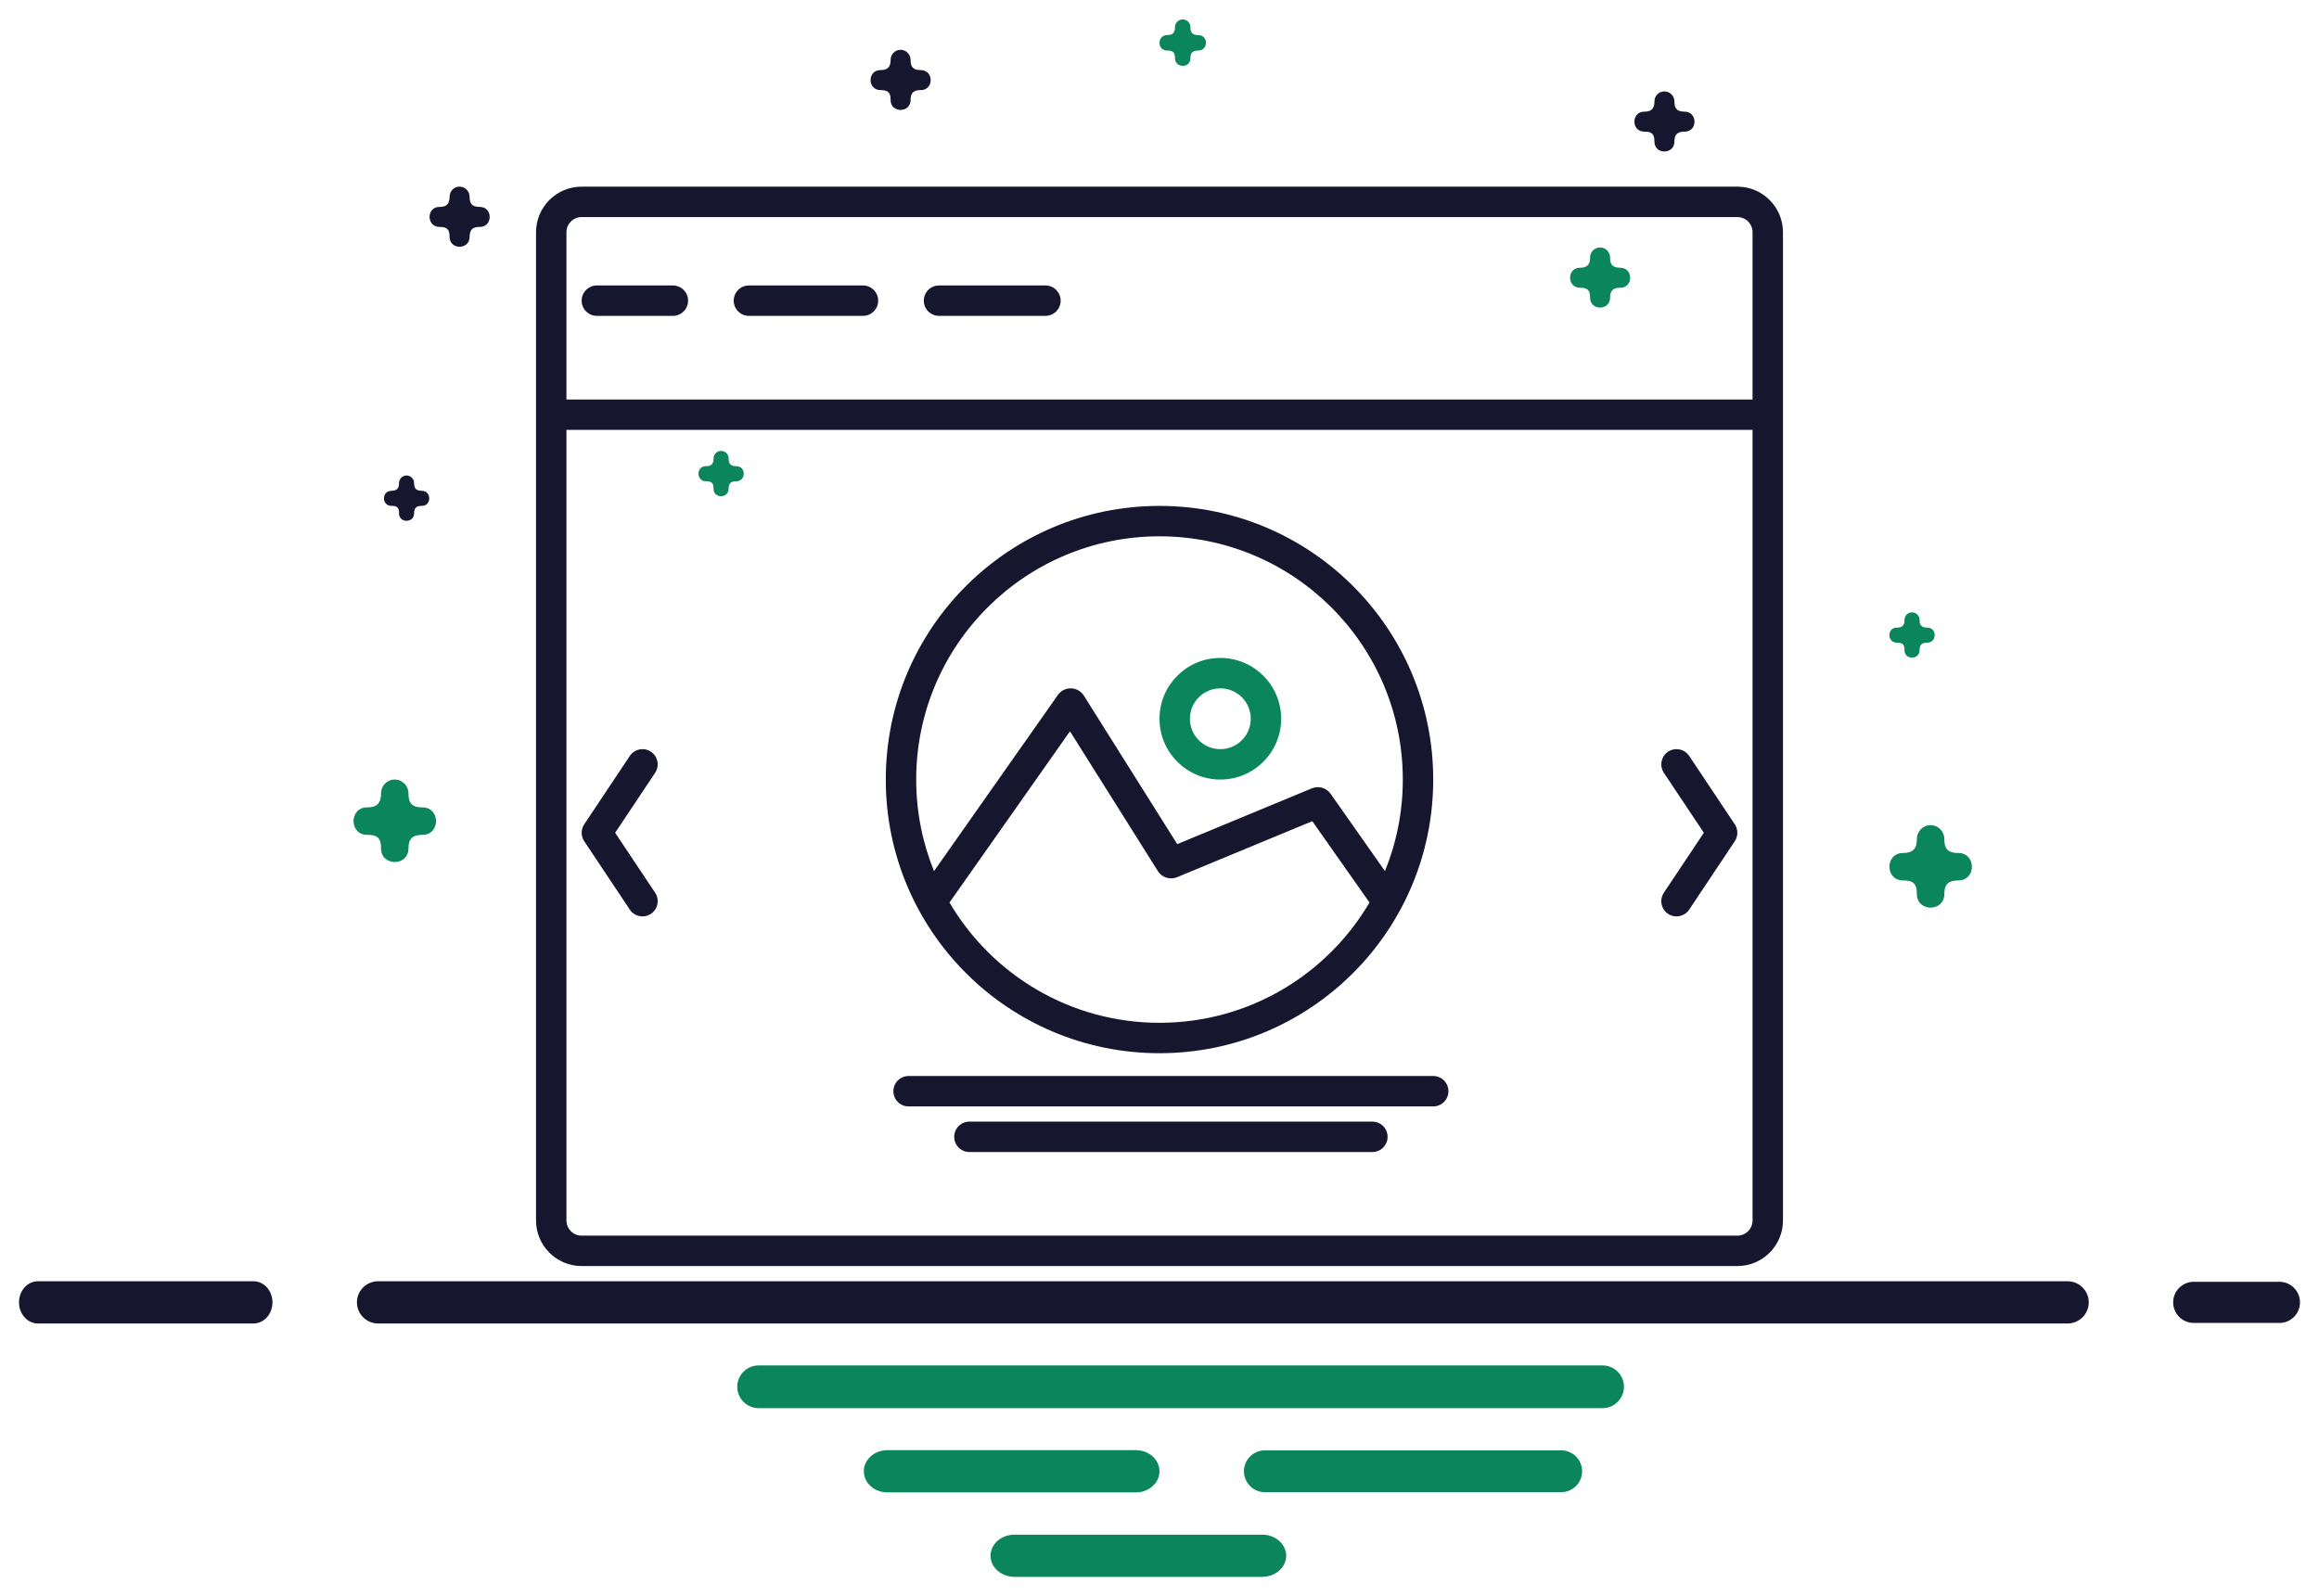 <svg width="61" height="42" viewBox="0 0 61 42" fill="none" xmlns="http://www.w3.org/2000/svg">
<path d="M9.954 33.711C9.881 33.71 9.807 33.724 9.739 33.751C9.67 33.779 9.608 33.819 9.555 33.871C9.502 33.923 9.46 33.984 9.432 34.052C9.403 34.12 9.389 34.193 9.389 34.267C9.389 34.34 9.403 34.413 9.432 34.481C9.46 34.549 9.502 34.611 9.555 34.662C9.608 34.714 9.67 34.755 9.739 34.782C9.807 34.81 9.881 34.823 9.954 34.822H54.378C54.452 34.823 54.525 34.81 54.593 34.782C54.662 34.755 54.724 34.714 54.777 34.662C54.83 34.611 54.872 34.549 54.9 34.481C54.929 34.413 54.943 34.34 54.943 34.267C54.943 34.193 54.929 34.12 54.9 34.052C54.872 33.984 54.83 33.923 54.777 33.871C54.724 33.819 54.662 33.779 54.593 33.751C54.525 33.724 54.452 33.71 54.378 33.711H9.954Z" fill="#16162F"/>
<path fill-rule="evenodd" clip-rule="evenodd" d="M45.7 5.711H15.3C15.079 5.711 14.9 5.89 14.9 6.111V10.511H46.1V6.111C46.1 5.89 45.921 5.711 45.7 5.711ZM46.1 11.311H14.9V32.111C14.9 32.332 15.079 32.511 15.3 32.511H45.7C45.921 32.511 46.1 32.332 46.1 32.111V11.311ZM14.1 10.911V6.111C14.1 5.448 14.637 4.911 15.3 4.911H45.7C46.363 4.911 46.9 5.448 46.9 6.111V10.911V32.111C46.9 32.774 46.363 33.311 45.7 33.311H15.3C14.637 33.311 14.1 32.774 14.1 32.111V10.911ZM36.024 23.746C34.912 25.64 32.855 26.911 30.5 26.911C28.145 26.911 26.088 25.64 24.976 23.746L28.145 19.241L30.459 22.922C30.564 23.089 30.778 23.156 30.962 23.08L34.519 21.606L36.024 23.746ZM36.431 22.92L34.999 20.883C34.89 20.728 34.684 20.669 34.507 20.742L30.967 22.21L28.509 18.301C28.437 18.186 28.311 18.115 28.174 18.111C28.037 18.108 27.907 18.172 27.829 18.283L24.569 22.92C24.267 22.176 24.1 21.363 24.1 20.511C24.1 16.977 26.965 14.111 30.5 14.111C34.035 14.111 36.9 16.977 36.9 20.511C36.9 21.363 36.733 22.176 36.431 22.92ZM37.7 20.511C37.7 24.488 34.476 27.711 30.5 27.711C26.523 27.711 23.3 24.488 23.3 20.511C23.3 16.535 26.523 13.311 30.5 13.311C34.476 13.311 37.7 16.535 37.7 20.511ZM43.878 19.778C44.062 19.656 44.31 19.706 44.433 19.889L45.633 21.689C45.722 21.824 45.722 21.999 45.633 22.133L44.433 23.933C44.31 24.117 44.062 24.166 43.878 24.044C43.694 23.922 43.645 23.673 43.767 23.489L44.819 21.911L43.767 20.333C43.645 20.149 43.694 19.901 43.878 19.778ZM16.567 19.889C16.69 19.706 16.938 19.656 17.122 19.778C17.306 19.901 17.355 20.149 17.233 20.333L16.181 21.911L17.233 23.489C17.355 23.673 17.306 23.922 17.122 24.044C16.938 24.166 16.69 24.117 16.567 23.933L15.367 22.133C15.278 21.999 15.278 21.824 15.367 21.689L16.567 19.889ZM23.9 28.311C23.679 28.311 23.5 28.49 23.5 28.711C23.5 28.932 23.679 29.111 23.9 29.111H37.7C37.921 29.111 38.1 28.932 38.1 28.711C38.1 28.49 37.921 28.311 37.7 28.311H23.9ZM25.5 29.511C25.279 29.511 25.1 29.69 25.1 29.911C25.1 30.132 25.279 30.311 25.5 30.311H36.1C36.321 30.311 36.5 30.132 36.5 29.911C36.5 29.69 36.321 29.511 36.1 29.511H25.5ZM15.3 7.911C15.3 7.69 15.479 7.511 15.7 7.511H17.7C17.921 7.511 18.1 7.69 18.1 7.911C18.1 8.132 17.921 8.311 17.7 8.311H15.7C15.479 8.311 15.3 8.132 15.3 7.911ZM19.3 7.911C19.3 7.69 19.479 7.511 19.7 7.511H22.7C22.921 7.511 23.1 7.69 23.1 7.911C23.1 8.132 22.921 8.311 22.7 8.311H19.7C19.479 8.311 19.3 8.132 19.3 7.911ZM24.3 7.911C24.3 7.69 24.479 7.511 24.7 7.511H27.5C27.721 7.511 27.9 7.69 27.9 7.911C27.9 8.132 27.721 8.311 27.5 8.311H24.7C24.479 8.311 24.3 8.132 24.3 7.911Z" fill="#16162F"/>
<path fill-rule="evenodd" clip-rule="evenodd" d="M32.1 19.711C32.542 19.711 32.9 19.353 32.9 18.911C32.9 18.469 32.542 18.111 32.1 18.111C31.658 18.111 31.3 18.469 31.3 18.911C31.3 19.353 31.658 19.711 32.1 19.711ZM32.1 20.511C32.984 20.511 33.7 19.795 33.7 18.911C33.7 18.027 32.984 17.311 32.1 17.311C31.216 17.311 30.5 18.027 30.5 18.911C30.5 19.795 31.216 20.511 32.1 20.511Z" fill="#0A855C"/>
<path d="M57.715 33.725C57.643 33.724 57.571 33.737 57.505 33.764C57.438 33.791 57.377 33.83 57.326 33.881C57.275 33.931 57.234 33.991 57.206 34.057C57.178 34.124 57.164 34.195 57.164 34.267C57.164 34.339 57.178 34.41 57.206 34.476C57.234 34.542 57.275 34.602 57.326 34.653C57.377 34.703 57.438 34.743 57.505 34.77C57.571 34.796 57.643 34.809 57.715 34.808H59.95C60.022 34.809 60.093 34.796 60.16 34.77C60.226 34.743 60.287 34.703 60.338 34.653C60.39 34.602 60.43 34.542 60.458 34.476C60.486 34.41 60.5 34.339 60.5 34.267C60.5 34.195 60.486 34.124 60.458 34.057C60.43 33.991 60.39 33.931 60.338 33.881C60.287 33.83 60.226 33.791 60.16 33.764C60.093 33.737 60.022 33.724 59.95 33.725H57.715Z" fill="#16162F"/>
<path d="M1.003 33.711C0.938 33.71 0.872 33.724 0.811 33.751C0.75 33.779 0.695 33.819 0.648 33.871C0.601 33.923 0.564 33.984 0.538 34.052C0.513 34.12 0.5 34.193 0.5 34.267C0.5 34.34 0.513 34.413 0.538 34.481C0.564 34.549 0.601 34.611 0.648 34.662C0.695 34.714 0.75 34.755 0.811 34.782C0.872 34.81 0.938 34.823 1.003 34.822H6.663C6.729 34.823 6.794 34.81 6.855 34.782C6.916 34.755 6.972 34.714 7.019 34.662C7.066 34.611 7.103 34.549 7.128 34.481C7.153 34.413 7.167 34.34 7.167 34.267C7.167 34.193 7.153 34.12 7.128 34.052C7.103 33.984 7.066 33.923 7.019 33.871C6.972 33.819 6.916 33.779 6.855 33.751C6.794 33.724 6.729 33.71 6.663 33.711H1.003Z" fill="#16162F"/>
<path fill-rule="evenodd" clip-rule="evenodd" d="M19.959 35.925C19.885 35.925 19.811 35.939 19.743 35.967C19.674 35.995 19.612 36.037 19.559 36.089C19.507 36.141 19.465 36.203 19.436 36.272C19.408 36.34 19.393 36.413 19.393 36.488C19.393 36.562 19.408 36.635 19.436 36.704C19.465 36.772 19.507 36.834 19.559 36.886C19.612 36.939 19.674 36.98 19.743 37.008C19.811 37.036 19.885 37.05 19.959 37.05H42.151C42.225 37.05 42.299 37.036 42.367 37.008C42.436 36.98 42.498 36.939 42.551 36.886C42.603 36.834 42.645 36.772 42.674 36.704C42.702 36.635 42.717 36.562 42.717 36.488C42.717 36.413 42.702 36.34 42.674 36.272C42.645 36.203 42.603 36.141 42.551 36.089C42.498 36.037 42.436 35.995 42.367 35.967C42.299 35.939 42.225 35.925 42.151 35.925H19.959Z" fill="#0A855C"/>
<path fill-rule="evenodd" clip-rule="evenodd" d="M23.35 38.155C23.268 38.154 23.186 38.168 23.11 38.195C23.034 38.223 22.965 38.264 22.906 38.315C22.848 38.367 22.801 38.428 22.77 38.496C22.738 38.564 22.722 38.637 22.722 38.711C22.722 38.785 22.738 38.857 22.77 38.925C22.801 38.993 22.848 39.055 22.906 39.106C22.965 39.158 23.034 39.199 23.11 39.226C23.186 39.254 23.268 39.267 23.35 39.266H29.871C29.953 39.267 30.035 39.254 30.111 39.226C30.187 39.199 30.256 39.158 30.315 39.106C30.373 39.055 30.42 38.993 30.451 38.925C30.483 38.857 30.499 38.785 30.499 38.711C30.499 38.637 30.483 38.564 30.451 38.496C30.42 38.428 30.373 38.367 30.315 38.315C30.256 38.264 30.187 38.223 30.111 38.195C30.035 38.168 29.953 38.154 29.871 38.155H23.35Z" fill="#0A855C"/>
<path fill-rule="evenodd" clip-rule="evenodd" d="M33.283 38.16C33.21 38.158 33.137 38.172 33.069 38.199C33.001 38.226 32.939 38.266 32.887 38.317C32.834 38.368 32.793 38.429 32.764 38.497C32.736 38.564 32.721 38.637 32.721 38.71C32.721 38.783 32.736 38.856 32.764 38.923C32.793 38.991 32.834 39.052 32.887 39.103C32.939 39.154 33.001 39.195 33.069 39.222C33.137 39.249 33.21 39.262 33.283 39.26H41.055C41.129 39.262 41.201 39.249 41.269 39.222C41.337 39.195 41.399 39.154 41.452 39.103C41.504 39.052 41.545 38.991 41.574 38.923C41.602 38.856 41.617 38.783 41.617 38.71C41.617 38.637 41.602 38.564 41.574 38.497C41.545 38.429 41.504 38.368 41.452 38.317C41.399 38.266 41.337 38.226 41.269 38.199C41.201 38.172 41.129 38.158 41.055 38.16H33.283Z" fill="#0A855C"/>
<path fill-rule="evenodd" clip-rule="evenodd" d="M26.698 40.378C26.614 40.377 26.531 40.39 26.453 40.418C26.375 40.445 26.304 40.486 26.244 40.538C26.184 40.589 26.137 40.651 26.104 40.719C26.072 40.787 26.055 40.86 26.055 40.933C26.055 41.007 26.072 41.08 26.104 41.148C26.137 41.216 26.184 41.277 26.244 41.329C26.304 41.381 26.375 41.421 26.453 41.449C26.531 41.476 26.614 41.49 26.698 41.489H33.189C33.273 41.49 33.357 41.476 33.435 41.449C33.513 41.421 33.584 41.381 33.644 41.329C33.703 41.277 33.751 41.216 33.783 41.148C33.816 41.08 33.833 41.007 33.833 40.933C33.833 40.86 33.816 40.787 33.783 40.719C33.751 40.651 33.703 40.589 33.644 40.538C33.584 40.486 33.513 40.445 33.435 40.418C33.357 40.39 33.273 40.377 33.189 40.378H26.698Z" fill="#0A855C"/>
<path fill-rule="evenodd" clip-rule="evenodd" d="M43.778 2.405C43.632 2.405 43.516 2.527 43.519 2.672C43.519 2.855 43.44 2.938 43.259 2.938C42.903 2.929 42.903 3.47 43.259 3.464C43.434 3.464 43.519 3.512 43.519 3.719C43.51 4.075 44.05 4.075 44.045 3.719C44.045 3.532 44.133 3.464 44.306 3.464C44.662 3.473 44.662 2.933 44.306 2.938C44.071 2.938 44.045 2.803 44.045 2.672C44.045 2.524 43.926 2.402 43.778 2.405Z" fill="#16162F"/>
<path fill-rule="evenodd" clip-rule="evenodd" d="M10.378 20.511C10.179 20.511 10.019 20.679 10.023 20.878C10.023 21.129 9.915 21.243 9.667 21.243C9.178 21.234 9.178 21.973 9.667 21.966C9.906 21.966 10.023 22.032 10.023 22.314C10.014 22.803 10.752 22.803 10.745 22.314C10.745 22.058 10.865 21.966 11.103 21.966C11.592 21.974 11.592 21.236 11.103 21.243C10.78 21.243 10.745 21.058 10.745 20.878C10.745 20.674 10.582 20.508 10.378 20.511Z" fill="#0A855C"/>
<path fill-rule="evenodd" clip-rule="evenodd" d="M18.965 11.864C18.855 11.864 18.768 11.956 18.77 12.066C18.77 12.204 18.711 12.266 18.574 12.266C18.306 12.257 18.306 12.667 18.574 12.663C18.706 12.663 18.77 12.699 18.77 12.854C18.761 13.123 19.17 13.123 19.167 12.854C19.167 12.713 19.232 12.663 19.363 12.663C19.631 12.663 19.631 12.262 19.363 12.266C19.186 12.266 19.167 12.165 19.167 12.066C19.167 11.954 19.077 11.863 18.965 11.864Z" fill="#0A855C"/>
<path fill-rule="evenodd" clip-rule="evenodd" d="M23.686 1.311C23.54 1.311 23.424 1.433 23.427 1.579C23.427 1.761 23.348 1.844 23.167 1.844C22.811 1.836 22.811 2.376 23.167 2.371C23.342 2.371 23.427 2.419 23.427 2.625C23.418 2.981 23.958 2.981 23.953 2.625C23.953 2.438 24.041 2.371 24.213 2.371C24.57 2.379 24.57 1.839 24.213 1.844C23.979 1.844 23.953 1.71 23.953 1.579C23.953 1.43 23.834 1.309 23.686 1.311Z" fill="#16162F"/>
<path fill-rule="evenodd" clip-rule="evenodd" d="M10.692 12.511C10.582 12.511 10.495 12.603 10.497 12.713C10.497 12.85 10.438 12.913 10.301 12.913C10.033 12.913 10.033 13.313 10.301 13.31C10.433 13.31 10.497 13.346 10.497 13.501C10.488 13.77 10.897 13.77 10.893 13.501C10.893 13.36 10.959 13.31 11.09 13.31C11.358 13.318 11.358 12.909 11.09 12.913C10.913 12.913 10.893 12.811 10.893 12.713C10.893 12.601 10.804 12.509 10.692 12.511Z" fill="#16162F"/>
<path fill-rule="evenodd" clip-rule="evenodd" d="M42.086 6.511C41.94 6.511 41.824 6.633 41.826 6.779C41.826 6.961 41.748 7.044 41.567 7.044C41.211 7.036 41.211 7.576 41.567 7.571C41.742 7.571 41.826 7.619 41.826 7.825C41.818 8.181 42.358 8.181 42.353 7.825C42.353 7.638 42.441 7.571 42.613 7.571C42.97 7.579 42.97 7.039 42.613 7.044C42.379 7.044 42.353 6.91 42.353 6.779C42.353 6.63 42.234 6.509 42.086 6.511Z" fill="#0A855C"/>
<path fill-rule="evenodd" clip-rule="evenodd" d="M50.292 16.111C50.182 16.111 50.095 16.203 50.097 16.313C50.097 16.451 50.038 16.513 49.901 16.513C49.633 16.505 49.633 16.914 49.901 16.91C50.033 16.91 50.097 16.946 50.097 17.101C50.088 17.37 50.497 17.37 50.494 17.101C50.494 16.96 50.559 16.91 50.69 16.91C50.958 16.91 50.958 16.509 50.69 16.513C50.513 16.513 50.494 16.412 50.494 16.313C50.494 16.201 50.404 16.11 50.292 16.111Z" fill="#0A855C"/>
<path fill-rule="evenodd" clip-rule="evenodd" d="M50.778 21.711C50.579 21.711 50.419 21.879 50.422 22.078C50.422 22.329 50.315 22.443 50.067 22.443C49.578 22.434 49.578 23.173 50.067 23.166C50.306 23.166 50.422 23.232 50.422 23.514C50.414 24.003 51.152 24.003 51.145 23.514C51.145 23.258 51.266 23.166 51.503 23.166C51.992 23.174 51.992 22.436 51.503 22.443C51.18 22.443 51.145 22.258 51.145 22.078C51.145 21.874 50.982 21.708 50.778 21.711Z" fill="#0A855C"/>
<path fill-rule="evenodd" clip-rule="evenodd" d="M12.086 4.911C11.94 4.911 11.824 5.033 11.826 5.179C11.826 5.361 11.748 5.444 11.567 5.444C11.211 5.436 11.211 5.976 11.567 5.971C11.742 5.971 11.826 6.019 11.826 6.225C11.818 6.581 12.358 6.581 12.353 6.225C12.353 6.038 12.441 5.971 12.614 5.971C12.97 5.979 12.97 5.439 12.614 5.444C12.379 5.444 12.353 5.31 12.353 5.179C12.353 5.03 12.234 4.909 12.086 4.911Z" fill="#16162F"/>
<path fill-rule="evenodd" clip-rule="evenodd" d="M31.107 0.511C30.995 0.511 30.905 0.606 30.907 0.718C30.907 0.859 30.846 0.923 30.706 0.923C30.431 0.923 30.431 1.334 30.706 1.33C30.841 1.33 30.907 1.367 30.907 1.527C30.907 1.802 31.318 1.802 31.314 1.527C31.314 1.382 31.381 1.33 31.515 1.33C31.791 1.33 31.791 0.919 31.515 0.923C31.334 0.923 31.314 0.819 31.314 0.718C31.315 0.603 31.222 0.509 31.107 0.511Z" fill="#0A855C"/>
</svg>
